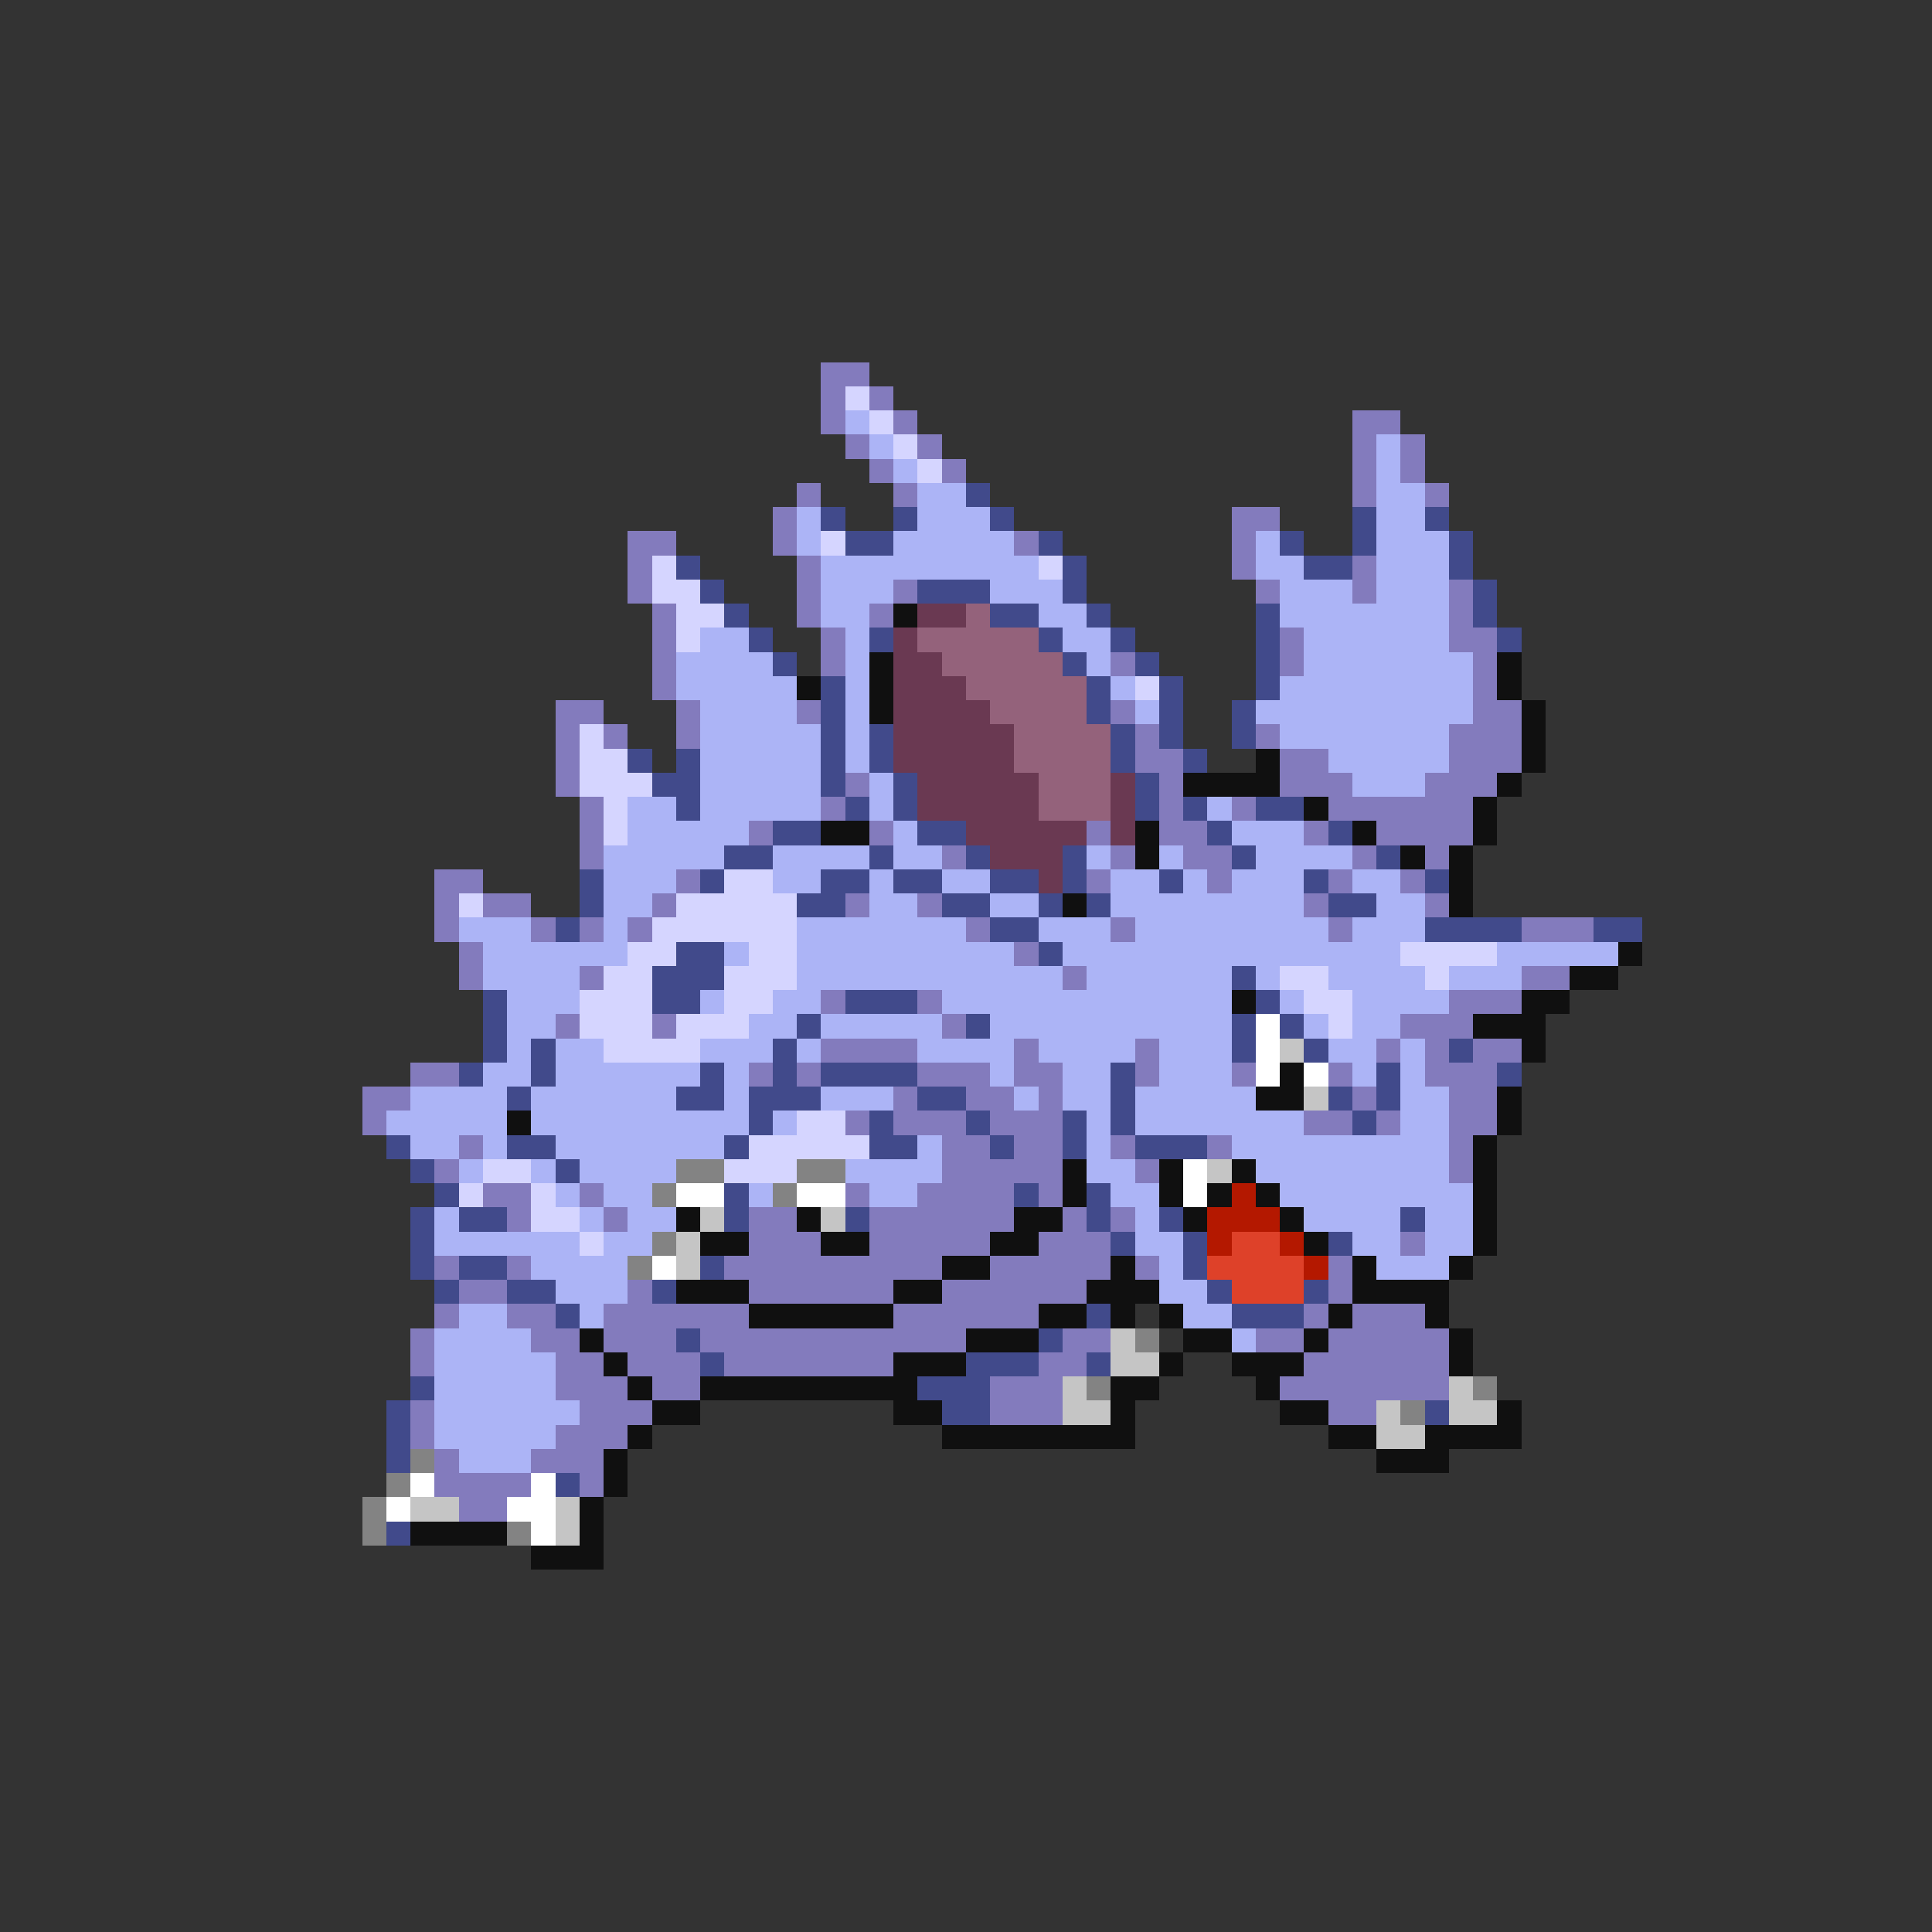 <svg xmlns="http://www.w3.org/2000/svg" viewBox="0 -0.5 80 80" shape-rendering="crispEdges">
<rect x="0" y="-0.5" width="80" height="80" fill="#333333" stroke="none"/>
<path stroke="#837bbd" d="M34 15h2M34 16h1M36 16h1M34 17h1M37 17h1M56 17h2M35 18h1M38 18h1M56 18h1M58 18h1M36 19h1M39 19h1M56 19h1M58 19h1M33 20h1M37 20h1M56 20h1M59 20h1M32 21h1M51 21h2M26 22h2M32 22h1M42 22h1M51 22h1M26 23h1M33 23h1M51 23h1M56 23h1M26 24h1M33 24h1M37 24h1M52 24h1M56 24h1M60 24h1M27 25h1M33 25h1M36 25h1M60 25h1M27 26h1M34 26h1M53 26h1M60 26h2M27 27h1M34 27h1M46 27h1M53 27h1M61 27h1M27 28h1M61 28h1M23 29h2M28 29h1M33 29h1M46 29h1M61 29h2M23 30h1M25 30h1M28 30h1M47 30h1M52 30h1M60 30h3M23 31h1M47 31h2M53 31h2M60 31h3M23 32h1M35 32h1M48 32h1M53 32h3M59 32h3M24 33h1M34 33h1M48 33h1M51 33h1M55 33h6M24 34h1M31 34h1M36 34h1M45 34h1M48 34h2M54 34h1M57 34h4M24 35h1M39 35h1M46 35h1M49 35h2M56 35h1M59 35h1M18 36h2M28 36h1M45 36h1M50 36h1M55 36h1M58 36h1M18 37h1M20 37h2M27 37h1M35 37h1M38 37h1M54 37h1M59 37h1M18 38h1M22 38h1M24 38h1M26 38h1M40 38h1M46 38h1M55 38h1M63 38h3M19 39h1M42 39h1M19 40h1M24 40h1M44 40h1M63 40h2M34 41h1M38 41h1M60 41h3M23 42h1M27 42h1M39 42h1M58 42h3M34 43h4M42 43h1M47 43h1M57 43h1M59 43h1M61 43h2M17 44h2M31 44h1M33 44h1M38 44h3M42 44h2M47 44h1M51 44h1M55 44h1M59 44h3M15 45h2M37 45h1M40 45h2M43 45h1M56 45h1M60 45h2M15 46h1M35 46h1M37 46h3M41 46h3M54 46h2M57 46h1M60 46h2M19 47h1M39 47h2M42 47h2M46 47h1M50 47h1M60 47h1M18 48h1M39 48h5M47 48h1M60 48h1M20 49h2M24 49h1M35 49h1M38 49h4M43 49h1M21 50h1M25 50h1M31 50h2M36 50h6M44 50h1M46 50h1M31 51h3M36 51h5M43 51h3M58 51h1M18 52h1M21 52h1M30 52h9M41 52h5M47 52h1M55 52h1M19 53h2M26 53h1M31 53h6M39 53h6M55 53h1M18 54h1M21 54h2M25 54h6M37 54h6M54 54h1M56 54h3M17 55h1M22 55h2M25 55h3M29 55h11M44 55h2M52 55h2M55 55h5M17 56h1M23 56h2M26 56h3M30 56h7M43 56h2M54 56h6M23 57h3M27 57h2M41 57h3M53 57h7M17 58h1M24 58h3M41 58h3M55 58h2M17 59h1M23 59h3M18 60h1M22 60h3M18 61h4M24 61h1M19 62h2" />
<path stroke="#d5d5ff" d="M35 16h1M36 17h1M37 18h1M38 19h1M34 22h1M27 23h1M43 23h1M27 24h2M28 25h2M28 26h1M47 28h1M24 30h1M24 31h2M24 32h3M25 33h1M25 34h1M30 36h2M19 37h1M28 37h5M27 38h6M26 39h2M31 39h2M58 39h4M25 40h2M30 40h3M53 40h2M59 40h1M24 41h3M30 41h2M54 41h2M24 42h3M28 42h3M55 42h1M25 43h4M33 46h2M31 47h5M20 48h2M30 48h3M19 49h1M22 49h1M22 50h2M24 51h1" />
<path stroke="#acb4f6" d="M35 17h1M36 18h1M57 18h1M37 19h1M57 19h1M38 20h2M57 20h2M33 21h1M38 21h3M57 21h2M33 22h1M37 22h5M52 22h1M57 22h3M34 23h9M52 23h2M57 23h3M34 24h3M41 24h3M53 24h3M57 24h3M34 25h2M43 25h2M53 25h7M29 26h2M35 26h1M44 26h2M54 26h6M28 27h4M35 27h1M45 27h1M54 27h7M28 28h5M35 28h1M46 28h1M53 28h8M29 29h4M35 29h1M47 29h1M52 29h9M29 30h5M35 30h1M53 30h7M29 31h5M35 31h1M55 31h5M29 32h5M36 32h1M56 32h3M26 33h2M29 33h5M36 33h1M50 33h1M26 34h5M37 34h1M51 34h3M25 35h5M32 35h4M37 35h2M45 35h1M48 35h1M52 35h4M25 36h3M32 36h2M36 36h1M39 36h2M46 36h2M49 36h1M51 36h3M56 36h2M25 37h2M36 37h2M41 37h2M46 37h8M57 37h2M19 38h3M25 38h1M33 38h7M43 38h3M47 38h8M56 38h3M20 39h6M30 39h1M33 39h9M44 39h14M62 39h5M20 40h4M33 40h11M45 40h6M52 40h1M55 40h4M60 40h3M21 41h3M29 41h1M32 41h2M39 41h12M53 41h1M56 41h4M21 42h2M31 42h2M34 42h5M41 42h10M54 42h1M56 42h2M21 43h1M23 43h2M29 43h3M33 43h1M38 43h4M43 43h4M48 43h3M55 43h2M58 43h1M20 44h2M23 44h6M30 44h1M41 44h1M44 44h2M48 44h3M56 44h1M58 44h1M17 45h4M22 45h6M30 45h1M34 45h3M42 45h1M44 45h2M47 45h5M58 45h2M16 46h5M22 46h9M32 46h1M45 46h1M47 46h7M58 46h2M17 47h2M20 47h1M23 47h7M38 47h1M45 47h1M51 47h9M19 48h1M22 48h1M24 48h4M35 48h4M45 48h2M52 48h8M23 49h1M25 49h2M31 49h1M36 49h2M46 49h2M53 49h8M18 50h1M24 50h1M26 50h2M47 50h1M54 50h4M59 50h2M18 51h6M25 51h2M47 51h2M56 51h2M59 51h2M22 52h4M48 52h1M57 52h3M23 53h3M48 53h2M19 54h2M24 54h1M49 54h2M18 55h4M51 55h1M18 56h5M18 57h5M18 58h6M18 59h5M19 60h3" />
<path stroke="#414a8b" d="M40 20h1M34 21h1M37 21h1M41 21h1M56 21h1M59 21h1M35 22h2M43 22h1M53 22h1M56 22h1M60 22h1M28 23h1M44 23h1M54 23h2M60 23h1M29 24h1M38 24h3M44 24h1M61 24h1M30 25h1M41 25h2M45 25h1M52 25h1M61 25h1M31 26h1M36 26h1M43 26h1M46 26h1M52 26h1M62 26h1M32 27h1M44 27h1M47 27h1M52 27h1M34 28h1M45 28h1M48 28h1M52 28h1M34 29h1M45 29h1M48 29h1M51 29h1M34 30h1M36 30h1M46 30h1M48 30h1M51 30h1M26 31h1M28 31h1M34 31h1M36 31h1M46 31h1M49 31h1M27 32h2M34 32h1M37 32h1M47 32h1M28 33h1M35 33h1M37 33h1M47 33h1M49 33h1M52 33h2M32 34h2M38 34h2M50 34h1M55 34h1M30 35h2M36 35h1M40 35h1M44 35h1M51 35h1M57 35h1M24 36h1M29 36h1M34 36h2M37 36h2M41 36h2M44 36h1M48 36h1M54 36h1M59 36h1M24 37h1M33 37h2M39 37h2M43 37h1M45 37h1M55 37h2M23 38h1M41 38h2M59 38h4M66 38h2M28 39h2M43 39h1M27 40h3M51 40h1M20 41h1M27 41h2M35 41h3M52 41h1M20 42h1M33 42h1M40 42h1M51 42h1M53 42h1M20 43h1M22 43h1M32 43h1M51 43h1M54 43h1M60 43h1M19 44h1M22 44h1M29 44h1M32 44h1M34 44h4M46 44h1M57 44h1M62 44h1M21 45h1M28 45h2M31 45h3M38 45h2M46 45h1M55 45h1M57 45h1M31 46h1M36 46h1M40 46h1M44 46h1M46 46h1M56 46h1M16 47h1M21 47h2M30 47h1M36 47h2M41 47h1M44 47h1M47 47h3M17 48h1M23 48h1M18 49h1M30 49h1M42 49h1M45 49h1M17 50h1M19 50h2M30 50h1M35 50h1M45 50h1M48 50h1M58 50h1M17 51h1M46 51h1M49 51h1M55 51h1M17 52h1M19 52h2M29 52h1M49 52h1M18 53h1M21 53h2M27 53h1M50 53h1M54 53h1M23 54h1M45 54h1M51 54h3M28 55h1M43 55h1M29 56h1M40 56h3M45 56h1M17 57h1M38 57h3M16 58h1M39 58h2M59 58h1M16 59h1M16 60h1M23 61h1M16 63h1" />
<path stroke="#101010" d="M37 25h1M36 27h1M62 27h1M33 28h1M36 28h1M62 28h1M36 29h1M63 29h1M63 30h1M52 31h1M63 31h1M49 32h4M62 32h1M54 33h1M61 33h1M34 34h2M47 34h1M56 34h1M61 34h1M47 35h1M58 35h1M60 35h1M60 36h1M44 37h1M60 37h1M67 39h1M65 40h2M51 41h1M63 41h2M61 42h3M63 43h1M53 44h1M52 45h2M62 45h1M21 46h1M62 46h1M61 47h1M44 48h1M48 48h1M51 48h1M61 48h1M44 49h1M48 49h1M50 49h1M52 49h1M61 49h1M28 50h1M33 50h1M42 50h2M49 50h1M53 50h1M61 50h1M29 51h2M34 51h2M41 51h2M54 51h1M61 51h1M39 52h2M46 52h1M56 52h1M60 52h1M28 53h3M37 53h2M45 53h3M56 53h4M31 54h6M43 54h2M46 54h1M48 54h1M55 54h1M59 54h1M24 55h1M40 55h3M49 55h2M54 55h1M60 55h1M25 56h1M37 56h3M48 56h1M51 56h3M60 56h1M26 57h1M29 57h9M46 57h2M52 57h1M27 58h2M37 58h2M46 58h1M53 58h2M62 58h1M26 59h1M39 59h8M55 59h2M59 59h4M25 60h1M57 60h3M25 61h1M24 62h1M17 63h4M24 63h1M22 64h3" />
<path stroke="#6a3952" d="M38 25h2M37 26h1M37 27h2M37 28h3M37 29h4M37 30h5M37 31h5M38 32h5M46 32h1M38 33h5M46 33h1M40 34h5M46 34h1M41 35h3M43 36h1" />
<path stroke="#94627b" d="M40 25h1M38 26h5M39 27h5M40 28h5M41 29h4M42 30h4M42 31h4M43 32h3M43 33h3" />
<path stroke="#ffffff" d="M52 42h1M52 43h1M52 44h1M54 44h1M49 48h1M28 49h2M33 49h2M49 49h1M27 52h1M17 61h1M22 61h1M16 62h1M21 62h2M22 63h1" />
<path stroke="#c5c5c5" d="M53 43h1M54 45h1M50 48h1M29 50h1M34 50h1M28 51h1M28 52h1M46 55h1M46 56h2M44 57h1M60 57h1M44 58h2M57 58h1M60 58h2M57 59h2M17 62h2M23 62h1M23 63h1" />
<path stroke="#838383" d="M28 48h2M33 48h2M27 49h1M32 49h1M27 51h1M26 52h1M47 55h1M45 57h1M61 57h1M58 58h1M17 60h1M16 61h1M15 62h1M15 63h1M21 63h1" />
<path stroke="#b41800" d="M51 49h1M50 50h3M50 51h1M53 51h1M54 52h1" />
<path stroke="#de4129" d="M51 51h2M50 52h4M51 53h3" />
</svg>